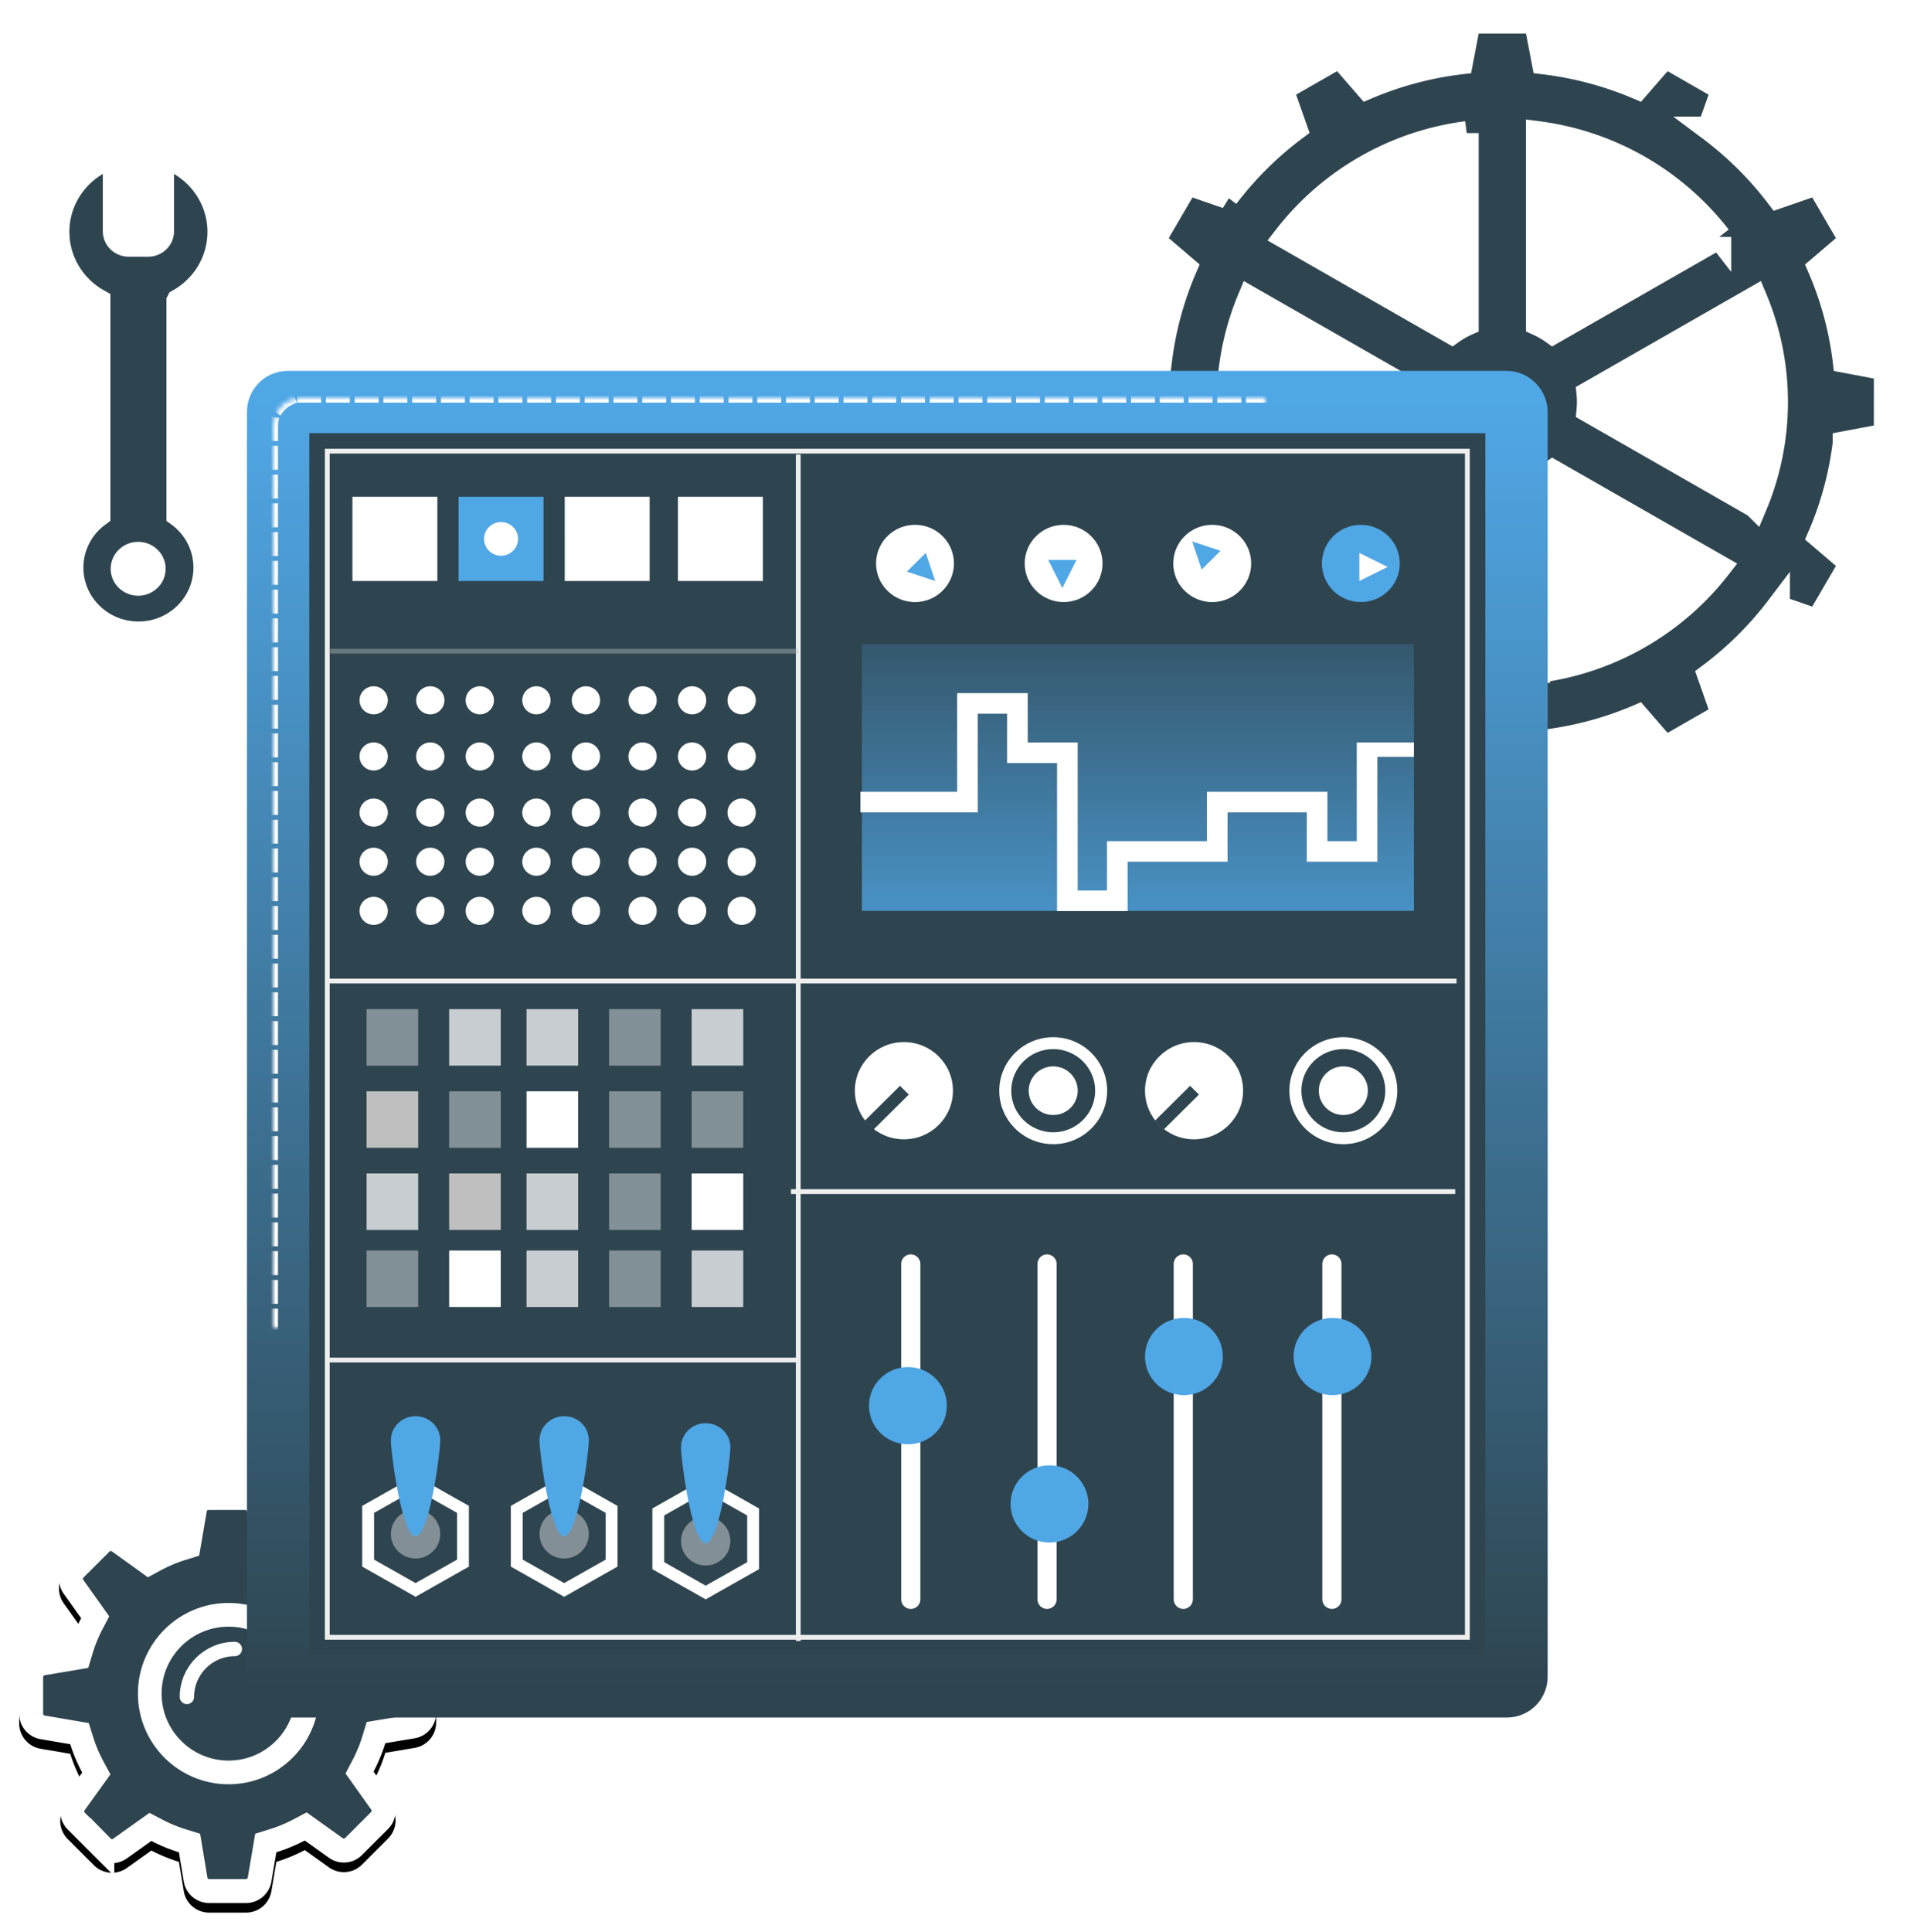 <svg xmlns="http://www.w3.org/2000/svg" xmlns:xlink="http://www.w3.org/1999/xlink" width="400" height="403" viewBox="0 0 400 403">
    <defs>
        <path id="c" d="M314.414 135.744V91.492a15.538 15.538 0 0 0 5.36-3.078l38.639 22.12c-9.889 14.093-25.794 23.72-44 25.21zm-53.87-25.208l38.638-22.12a15.594 15.594 0 0 0 5.36 3.076v44.252c-18.205-1.49-34.11-11.117-43.999-25.208zm43.998-92.542v44.25a15.588 15.588 0 0 0-5.362 3.076l-38.637-22.123c9.889-14.088 25.794-23.718 44-25.203zm53.868 25.203L319.774 65.32a15.532 15.532 0 0 0-5.36-3.076v-44.25c18.205 1.485 34.108 11.115 43.996 25.203zm-64.183 36.75l-38.639 22.12a58.305 58.305 0 0 1-5.703-25.2 58.36 58.36 0 0 1 5.703-25.2l38.639 22.122a15.437 15.437 0 0 0 0 6.157zm69.141 22.12l-38.641-22.123a15.394 15.394 0 0 0 0-6.155l38.639-22.124a58.301 58.301 0 0 1 5.705 25.203c0 9.01-2.05 17.549-5.703 25.198zM387 71.968l-8.373-1.579a67.926 67.926 0 0 0-6.012-22.193l6.466-5.52-4.936-8.488-8.082 2.797a69.745 69.745 0 0 0-16.372-16.232l2.826-8.004-8.554-4.907-5.574 6.414a69.297 69.297 0 0 0-22.384-5.959L314.414 0h-9.872l-1.589 8.298a69.329 69.329 0 0 0-22.388 5.962l-5.57-6.41-8.549 4.895 2.819 8.007a69.823 69.823 0 0 0-16.374 16.237l-8.073-2.795-4.94 8.477 6.463 5.523a67.86 67.86 0 0 0-6.012 22.204l-8.366 1.57-.002 9.794 8.368 1.579a67.832 67.832 0 0 0 6.012 22.198l-6.463 5.518 4.938 8.485 8.075-2.795a69.766 69.766 0 0 0 16.374 16.234l-2.824 8.005 8.554 4.9 5.572-6.41a69.374 69.374 0 0 0 22.389 5.962l1.581 8.295 9.882.003 1.591-8.298a69.365 69.365 0 0 0 22.384-5.964l5.565 6.411 8.558-4.896-2.82-8.012a69.734 69.734 0 0 0 16.368-16.233l8.073 2.802 4.945-8.484-6.468-5.53a67.851 67.851 0 0 0 6.012-22.191l8.368-1.574.005-9.798z"/>
        <filter id="b" width="115.5%" height="115.6%" x="-7.7%" y="-6.5%" filterUnits="objectBoundingBox">
            <feMorphology in="SourceAlpha" operator="dilate" radius="5" result="shadowSpreadOuter1"/>
            <feOffset dy="2" in="shadowSpreadOuter1" result="shadowOffsetOuter1"/>
            <feGaussianBlur in="shadowOffsetOuter1" result="shadowBlurOuter1" stdDeviation="2"/>
            <feComposite in="shadowBlurOuter1" in2="SourceAlpha" operator="out" result="shadowBlurOuter1"/>
            <feColorMatrix in="shadowBlurOuter1" values="0 0 0 0 0 0 0 0 0 0 0 0 0 0 0 0 0 0 0.15 0"/>
        </filter>
        <path id="e" d="M82.547 34.367l-6.107-1.035a34.48 34.48 0 0 0-2.453-5.925l3.598-5.035a5.358 5.358 0 0 0-.581-6.924l-5.416-5.416a5.335 5.335 0 0 0-3.799-1.581 5.28 5.28 0 0 0-3.107 1l-5.053 3.598a34.122 34.122 0 0 0-6.143-2.526L52.47 4.489A5.369 5.369 0 0 0 47.162 0H39.51a5.369 5.369 0 0 0-5.307 4.489l-1.054 6.18a33.63 33.63 0 0 0-5.907 2.49l-4.998-3.6c-.909-.654-1.999-.999-3.126-.999a5.304 5.304 0 0 0-3.798 1.581l-5.434 5.416a5.38 5.38 0 0 0-.582 6.925l3.635 5.106c-1 1.909-1.8 3.89-2.417 5.943L4.489 34.55A5.369 5.369 0 0 0 0 39.856v7.651c0 2.636 1.89 4.871 4.489 5.307l6.18 1.054a33.631 33.631 0 0 0 2.49 5.907l-3.581 4.98a5.358 5.358 0 0 0 .581 6.924l5.416 5.416a5.335 5.335 0 0 0 3.799 1.581 5.28 5.28 0 0 0 3.107-1l5.107-3.634a34.381 34.381 0 0 0 5.743 2.362l1.018 6.107A5.369 5.369 0 0 0 39.656 87h7.67c2.635 0 4.87-1.89 5.306-4.489l1.036-6.107a34.48 34.48 0 0 0 5.925-2.453l5.034 3.598c.909.655 2 1 3.126 1 1.436 0 2.78-.563 3.798-1.581l5.416-5.416a5.38 5.38 0 0 0 .582-6.924l-3.599-5.053c1-1.908 1.836-3.89 2.454-5.925l6.106-1.017A5.37 5.37 0 0 0 87 47.326v-7.652a5.305 5.305 0 0 0-4.453-5.307z"/>
        <filter id="d" width="116.1%" height="116.1%" x="-8%" y="-5.7%" filterUnits="objectBoundingBox">
            <feOffset dy="2" in="SourceAlpha" result="shadowOffsetOuter1"/>
            <feGaussianBlur in="shadowOffsetOuter1" result="shadowBlurOuter1" stdDeviation="2"/>
            <feComposite in="shadowBlurOuter1" in2="SourceAlpha" operator="out" result="shadowBlurOuter1"/>
            <feColorMatrix in="shadowBlurOuter1" values="0 0 0 0 0 0 0 0 0 0 0 0 0 0 0 0 0 0 0.15 0"/>
        </filter>
        <linearGradient id="f" x1="50%" x2="50%" y1="0%" y2="100%">
            <stop offset="0%" stop-color="#50A7E6"/>
            <stop offset="100%" stop-color="#2E4550"/>
        </linearGradient>
        <rect id="a" width="260" height="270" x="53" y="76" rx="6"/>
        <mask id="g" width="260" height="270" x="0" y="0" fill="#fff">
            <use xlink:href="#a"/>
        </mask>
        <linearGradient id="h" x1="50%" x2="50%" y1="137.073%" y2="-32.921%">
            <stop offset="0%" stop-color="#50A7E6"/>
            <stop offset="100%" stop-color="#2E4550"/>
        </linearGradient>
        <path id="j" d="M20.257 24.975c5.04-2.197 8.554-7.14 8.555-12.894C28.811 6.947 26.01 2.47 21.834 0v11.978c0 2.92-2.42 5.294-5.405 5.294h-4.05c-2.985-.001-5.403-2.371-5.403-5.297L6.974 0C2.799 2.47 0 6.953 0 12.081c.001 5.754 3.516 10.695 8.551 12.894v47.48c-3.364 1.96-5.625 5.552-5.625 9.666 0 6.214 5.14 11.25 11.48 11.25 6.338 0 11.48-5.035 11.48-11.25 0-4.114-2.263-7.706-5.628-9.665V24.975z"/>
        <filter id="i" width="183.3%" height="127.7%" x="-41.6%" y="-12.7%" filterUnits="objectBoundingBox">
            <feMorphology in="SourceAlpha" operator="dilate" radius="5" result="shadowSpreadOuter1"/>
            <feOffset dy="2" in="shadowSpreadOuter1" result="shadowOffsetOuter1"/>
            <feGaussianBlur in="shadowOffsetOuter1" result="shadowBlurOuter1" stdDeviation="2"/>
            <feComposite in="shadowBlurOuter1" in2="SourceAlpha" operator="out" result="shadowBlurOuter1"/>
            <feColorMatrix in="shadowBlurOuter1" values="0 0 0 0 0 0 0 0 0 0 0 0 0 0 0 0 0 0 0.15 0"/>
        </filter>
    </defs>
    <g fill="none" fill-rule="evenodd" transform="translate(4 7)">
        <g fill-rule="nonzero">
            <use fill="#000" filter="url(#b)" xlink:href="#c"/>
            <path fill="#2E4550" fill-rule="evenodd" stroke="#FFF" stroke-width="5" d="M316.914 132.967a57.188 57.188 0 0 0 37.82-21.658L320 91.423c-.967.69-2 1.285-3.085 1.774v39.77zm-52.692-21.656a57.193 57.193 0 0 0 37.82 21.656v-39.77a18.09 18.09 0 0 1-3.083-1.772l-34.737 19.886zm37.82-90.54a57.18 57.18 0 0 0-37.82 21.652l34.735 19.888c.968-.69 2-1.285 3.085-1.773V20.771zm52.69 21.652a57.175 57.175 0 0 0-37.818-21.652v39.767a18.023 18.023 0 0 1 3.084 1.773l34.734-19.888zm-63.23 36.202a17.876 17.876 0 0 1 0-3.515L256.74 55.207a55.83 55.83 0 0 0-4.355 21.66c0 7.528 1.495 14.851 4.354 21.66l34.763-19.902zm70.714 19.901a55.794 55.794 0 0 0 4.355-21.658 55.79 55.79 0 0 0-4.356-21.663L327.45 75.11a17.853 17.853 0 0 1 0 3.513l34.765 19.903zm18.696-13.071a70.313 70.313 0 0 1-5.251 19.391l6.633 5.672-7.033 12.065-8.278-2.874a72.245 72.245 0 0 1-14.31 14.195l2.894 8.22-12.15 6.951-5.703-6.57a71.829 71.829 0 0 1-19.597 5.223l-1.632 8.508-14.016-.003-1.622-8.505a71.84 71.84 0 0 1-19.601-5.222l-5.712 6.57-12.143-6.956 2.896-8.212a72.272 72.272 0 0 1-14.315-14.198l-8.282 2.867-7.023-12.066 6.628-5.659a70.293 70.293 0 0 1-5.252-19.399l-8.583-1.618.004-13.94 8.579-1.612a70.32 70.32 0 0 1 5.253-19.403l-6.63-5.664 7.028-12.057 8.278 2.866a72.333 72.333 0 0 1 14.316-14.2l-2.891-8.215 12.138-6.95 5.709 6.57a71.797 71.797 0 0 1 19.602-5.222l1.63-8.508h14.004l1.632 8.508a71.761 71.761 0 0 1 19.598 5.219l5.715-6.575 12.143 6.966-2.899 8.21a72.252 72.252 0 0 1 14.312 14.195l8.29-2.87 7.02 12.07-6.63 5.66a70.39 70.39 0 0 1 5.251 19.394l8.589 1.62-.007 13.944-8.582 1.614z"/>
        </g>
        <g fill-rule="nonzero">
            <g transform="translate(0 303)">
                <use fill="#000" filter="url(#d)" xlink:href="#e"/>
                <path fill="#2E4550" fill-rule="evenodd" stroke="#FFF" stroke-linejoin="square" stroke-width="5" d="M82.133 36.833h-.004l-7.622-1.294-.455-1.468a31.98 31.98 0 0 0-2.275-5.496l-.722-1.365.898-1.257 3.596-5.03a2.861 2.861 0 0 0-.313-3.707L69.82 11.8a2.835 2.835 0 0 0-2.03-.849c-.603 0-1.164.18-1.658.536l-6.307 4.492-1.363-.719a31.617 31.617 0 0 0-5.692-2.342l-1.49-.446-.259-1.533-1.018-6.036A2.869 2.869 0 0 0 47.162 2.5H39.51a2.87 2.87 0 0 0-2.843 2.41l-1.311 7.688-1.462.456a31.13 31.13 0 0 0-5.467 2.305l-1.377.742-6.267-4.513a2.836 2.836 0 0 0-1.665-.528 2.82 2.82 0 0 0-2.033.852l-5.432 5.413a2.88 2.88 0 0 0-.312 3.707l4.525 6.357-.712 1.36a31.178 31.178 0 0 0-2.238 5.503l-.448 1.486-1.53.259-6.036 1.018A2.869 2.869 0 0 0 2.5 39.856v7.651a2.87 2.87 0 0 0 2.41 2.843l7.688 1.311.456 1.462a31.131 31.131 0 0 0 2.305 5.467l.741 1.376-.912 1.268-3.574 4.97a2.861 2.861 0 0 0 .313 3.707l5.416 5.416a2.835 2.835 0 0 0 2.03.85c.603 0 1.165-.181 1.659-.537l6.358-4.526 1.36.714a31.872 31.872 0 0 0 5.326 2.19l1.468.458.253 1.517 1.018 6.104a2.869 2.869 0 0 0 2.84 2.403h7.67a2.87 2.87 0 0 0 2.842-2.407l1.293-7.622 1.468-.455a31.98 31.98 0 0 0 5.496-2.275l1.366-.722 1.257.898 5.04 3.604a2.836 2.836 0 0 0 1.666.528c.768 0 1.478-.296 2.03-.849l5.417-5.416a2.88 2.88 0 0 0 .313-3.706l-4.49-6.303.713-1.36a31.718 31.718 0 0 0 2.276-5.49l.45-1.486 1.531-.255 6.104-1.017a2.87 2.87 0 0 0 2.403-2.841V39.64c.02-1.391-.975-2.573-2.367-2.807zm.83-4.93h.002l-.004-.001h.002z"/>
            </g>
            <path fill="#FFF" d="M43.69 327.398c-10.437 0-18.914 8.477-18.914 18.913s8.477 18.913 18.913 18.913 18.913-8.477 18.913-18.913-8.477-18.913-18.913-18.913zm0 32.883c-7.709 0-13.97-6.262-13.97-13.97 0-7.708 6.261-13.97 13.97-13.97 7.707 0 13.969 6.262 13.969 13.97 0 7.708-6.262 13.97-13.97 13.97z"/>
        </g>
        <path stroke="#FFF" stroke-linecap="round" stroke-width="3" d="M45 337c-5.523 0-10 4.477-10 10"/>
        <rect width="258.398" height="267.94" x="54.035" y="76.868" fill="#2E4550" fill-rule="nonzero" stroke="url(#f)" stroke-width="13" rx="2"/>
        <use stroke="#FFF" stroke-dasharray="3" stroke-linecap="square" stroke-linejoin="round" stroke-width="2" mask="url(#g)" xlink:href="#a"/>
        <g fill-rule="nonzero">
            <path fill="#FFF" d="M74.054 308.607v9.747l8.657 4.901 8.657-4.901v-9.747l-8.657-4.9-8.657 4.9zm-2.473 11.203v-12.659l11.13-6.302 11.13 6.302v12.66l-11.13 6.3-11.13-6.3z"/>
            <path fill="#FFF" d="M87.857 313.017c0 2.817-2.304 5.101-5.146 5.101s-5.146-2.284-5.146-5.101 2.304-5.101 5.146-5.101 5.146 2.284 5.146 5.1" opacity=".4"/>
            <path fill="#50A7E6" d="M87.857 293.446c0 2.766-2.304 20.035-5.146 20.035s-5.146-17.269-5.146-20.035c0-2.766 2.304-5.008 5.146-5.008s5.146 2.242 5.146 5.008"/>
        </g>
        <g fill-rule="nonzero">
            <path fill="#FFF" d="M134.594 309.144v9.746l8.655 4.902 8.658-4.902v-9.746l-8.658-4.901-8.655 4.901zm-2.474 11.203v-12.66l11.13-6.301 11.13 6.302v12.659l-11.13 6.301-11.13-6.301z"/>
            <path fill="#FFF" d="M148.396 314.482c0 2.818-2.304 5.1-5.146 5.1s-5.146-2.282-5.146-5.1c0-2.818 2.304-5.102 5.146-5.102s5.146 2.284 5.146 5.102" opacity=".4"/>
            <path fill="#50A7E6" d="M148.396 294.91c0 2.766-2.304 20.035-5.146 20.035s-5.146-17.269-5.146-20.035c0-2.766 2.304-5.008 5.146-5.008s5.146 2.242 5.146 5.008"/>
        </g>
        <g fill-rule="nonzero">
            <path fill="#FFF" d="M105.062 308.607v9.747l8.657 4.901 8.657-4.901v-9.747l-8.657-4.9-8.657 4.9zm-2.473 11.203v-12.659l11.13-6.302 11.13 6.302v12.66l-11.13 6.3-11.13-6.3z"/>
            <path fill="#FFF" d="M118.865 313.017c0 2.817-2.304 5.101-5.146 5.101s-5.146-2.284-5.146-5.101 2.304-5.101 5.146-5.101 5.146 2.284 5.146 5.1" opacity=".4"/>
            <path fill="#50A7E6" d="M118.865 293.446c0 2.766-2.304 20.035-5.146 20.035s-5.146-17.269-5.146-20.035c0-2.766 2.304-5.008 5.146-5.008s5.146 2.242 5.146 5.008"/>
        </g>
        <path stroke="#EEE" d="M64.29 87.117h237.89v247.441H64.29z"/>
        <g fill="#FFF" fill-rule="nonzero">
            <path d="M153.703 183.019c0 1.617-1.322 2.928-2.953 2.928-1.63 0-2.953-1.311-2.953-2.928s1.322-2.928 2.953-2.928c1.63 0 2.953 1.31 2.953 2.928M143.367 183.019c0 1.617-1.322 2.928-2.953 2.928-1.63 0-2.953-1.311-2.953-2.928s1.322-2.928 2.953-2.928c1.63 0 2.953 1.31 2.953 2.928M133.031 183.019c0 1.617-1.322 2.928-2.953 2.928-1.63 0-2.953-1.311-2.953-2.928s1.322-2.928 2.953-2.928c1.631 0 2.953 1.31 2.953 2.928M121.219 183.019c0 1.617-1.323 2.928-2.953 2.928-1.631 0-2.954-1.311-2.954-2.928s1.323-2.928 2.954-2.928c1.63 0 2.953 1.31 2.953 2.928M110.883 183.019c0 1.617-1.322 2.928-2.953 2.928-1.631 0-2.953-1.311-2.953-2.928s1.322-2.928 2.953-2.928c1.63 0 2.953 1.31 2.953 2.928M99.07 183.019c0 1.617-1.322 2.928-2.953 2.928-1.63 0-2.953-1.311-2.953-2.928s1.322-2.928 2.953-2.928c1.631 0 2.953 1.31 2.953 2.928M88.734 183.019c0 1.617-1.322 2.928-2.953 2.928-1.63 0-2.953-1.311-2.953-2.928s1.322-2.928 2.953-2.928c1.631 0 2.953 1.31 2.953 2.928M76.922 183.019c0 1.617-1.322 2.928-2.953 2.928-1.631 0-2.953-1.311-2.953-2.928s1.322-2.928 2.953-2.928c1.63 0 2.953 1.31 2.953 2.928M153.703 172.77c0 1.617-1.322 2.928-2.953 2.928-1.63 0-2.953-1.311-2.953-2.928s1.322-2.928 2.953-2.928c1.63 0 2.953 1.31 2.953 2.928M143.367 172.77c0 1.617-1.322 2.928-2.953 2.928-1.63 0-2.953-1.311-2.953-2.928s1.322-2.928 2.953-2.928c1.63 0 2.953 1.31 2.953 2.928M133.031 172.77c0 1.617-1.322 2.928-2.953 2.928-1.63 0-2.953-1.311-2.953-2.928s1.322-2.928 2.953-2.928c1.631 0 2.953 1.31 2.953 2.928M121.219 172.77c0 1.617-1.323 2.928-2.953 2.928-1.631 0-2.954-1.311-2.954-2.928s1.323-2.928 2.954-2.928c1.63 0 2.953 1.31 2.953 2.928M110.883 172.77c0 1.617-1.322 2.928-2.953 2.928-1.631 0-2.953-1.311-2.953-2.928s1.322-2.928 2.953-2.928c1.63 0 2.953 1.31 2.953 2.928M99.07 172.77c0 1.617-1.322 2.928-2.953 2.928-1.63 0-2.953-1.311-2.953-2.928s1.322-2.928 2.953-2.928c1.631 0 2.953 1.31 2.953 2.928M88.734 172.77c0 1.617-1.322 2.928-2.953 2.928-1.63 0-2.953-1.311-2.953-2.928s1.322-2.928 2.953-2.928c1.631 0 2.953 1.31 2.953 2.928M76.922 172.77c0 1.617-1.322 2.928-2.953 2.928-1.631 0-2.953-1.311-2.953-2.928s1.322-2.928 2.953-2.928c1.63 0 2.953 1.31 2.953 2.928M153.703 162.52c0 1.618-1.322 2.93-2.953 2.93-1.63 0-2.953-1.312-2.953-2.93 0-1.616 1.322-2.928 2.953-2.928 1.63 0 2.953 1.312 2.953 2.929M143.367 162.52c0 1.618-1.322 2.93-2.953 2.93-1.63 0-2.953-1.312-2.953-2.93 0-1.616 1.322-2.928 2.953-2.928 1.63 0 2.953 1.312 2.953 2.929M133.031 162.52c0 1.618-1.322 2.93-2.953 2.93-1.63 0-2.953-1.312-2.953-2.93 0-1.616 1.322-2.928 2.953-2.928 1.631 0 2.953 1.312 2.953 2.929M121.219 162.52c0 1.618-1.323 2.93-2.953 2.93-1.631 0-2.954-1.312-2.954-2.93 0-1.616 1.323-2.928 2.954-2.928 1.63 0 2.953 1.312 2.953 2.929M110.883 162.52c0 1.618-1.322 2.93-2.953 2.93-1.631 0-2.953-1.312-2.953-2.93 0-1.616 1.322-2.928 2.953-2.928 1.63 0 2.953 1.312 2.953 2.929M99.07 162.52c0 1.618-1.322 2.93-2.953 2.93-1.63 0-2.953-1.312-2.953-2.93 0-1.616 1.322-2.928 2.953-2.928 1.631 0 2.953 1.312 2.953 2.929M88.734 162.52c0 1.618-1.322 2.93-2.953 2.93-1.63 0-2.953-1.312-2.953-2.93 0-1.616 1.322-2.928 2.953-2.928 1.631 0 2.953 1.312 2.953 2.929M76.922 162.52c0 1.618-1.322 2.93-2.953 2.93-1.631 0-2.953-1.312-2.953-2.93 0-1.616 1.322-2.928 2.953-2.928 1.63 0 2.953 1.312 2.953 2.929M153.703 150.808c0 1.617-1.322 2.928-2.953 2.928-1.63 0-2.953-1.311-2.953-2.928 0-1.618 1.322-2.929 2.953-2.929 1.63 0 2.953 1.311 2.953 2.929M143.367 150.808c0 1.617-1.322 2.928-2.953 2.928-1.63 0-2.953-1.311-2.953-2.928 0-1.618 1.322-2.929 2.953-2.929 1.63 0 2.953 1.311 2.953 2.929M133.031 150.808c0 1.617-1.322 2.928-2.953 2.928-1.63 0-2.953-1.311-2.953-2.928 0-1.618 1.322-2.929 2.953-2.929 1.631 0 2.953 1.311 2.953 2.929M121.219 150.808c0 1.617-1.323 2.928-2.953 2.928-1.631 0-2.954-1.311-2.954-2.928 0-1.618 1.323-2.929 2.954-2.929 1.63 0 2.953 1.311 2.953 2.929M110.883 150.808c0 1.617-1.322 2.928-2.953 2.928-1.631 0-2.953-1.311-2.953-2.928 0-1.618 1.322-2.929 2.953-2.929 1.63 0 2.953 1.311 2.953 2.929M96.117 153.736c-1.63 0-2.953-1.311-2.953-2.928 0-1.618 1.322-2.929 2.953-2.929 1.631 0 2.953 1.311 2.953 2.929 0 1.617-1.322 2.928-2.953 2.928zM88.734 150.808c0 1.617-1.322 2.928-2.953 2.928-1.63 0-2.953-1.311-2.953-2.928 0-1.618 1.322-2.929 2.953-2.929 1.631 0 2.953 1.311 2.953 2.929M76.922 150.808c0 1.617-1.322 2.928-2.953 2.928-1.631 0-2.953-1.311-2.953-2.928 0-1.618 1.322-2.929 2.953-2.929 1.63 0 2.953 1.311 2.953 2.929M153.703 139.094c0 1.617-1.322 2.929-2.953 2.929-1.63 0-2.953-1.312-2.953-2.929 0-1.617 1.322-2.928 2.953-2.928 1.63 0 2.953 1.311 2.953 2.928M143.367 139.094c0 1.617-1.322 2.929-2.953 2.929-1.63 0-2.953-1.312-2.953-2.929 0-1.617 1.322-2.928 2.953-2.928 1.63 0 2.953 1.311 2.953 2.928M133.031 139.094c0 1.617-1.322 2.929-2.953 2.929-1.63 0-2.953-1.312-2.953-2.929 0-1.617 1.322-2.928 2.953-2.928 1.631 0 2.953 1.311 2.953 2.928M121.219 139.094c0 1.617-1.323 2.929-2.953 2.929-1.631 0-2.954-1.312-2.954-2.929 0-1.617 1.323-2.928 2.954-2.928 1.63 0 2.953 1.311 2.953 2.928M110.883 139.094c0 1.617-1.322 2.929-2.953 2.929-1.631 0-2.953-1.312-2.953-2.929 0-1.617 1.322-2.928 2.953-2.928 1.63 0 2.953 1.311 2.953 2.928M99.07 139.094c0 1.617-1.322 2.929-2.953 2.929-1.63 0-2.953-1.312-2.953-2.929 0-1.617 1.322-2.928 2.953-2.928 1.631 0 2.953 1.311 2.953 2.928M88.734 139.094c0 1.617-1.322 2.929-2.953 2.929-1.63 0-2.953-1.312-2.953-2.929 0-1.617 1.322-2.928 2.953-2.928 1.631 0 2.953 1.311 2.953 2.928M76.922 139.094c0 1.617-1.322 2.929-2.953 2.929-1.631 0-2.953-1.312-2.953-2.929 0-1.617 1.322-2.928 2.953-2.928 1.63 0 2.953 1.311 2.953 2.928"/>
        </g>
        <path stroke="#EEE" stroke-linecap="square" d="M162.563 88.312V334.83"/>
        <g transform="translate(177.328 256.226)">
            <g stroke="#FFF" stroke-linecap="round" stroke-width="4">
                <path d="M8.715.454v69.961M37.146.454v69.961M65.576.454v69.961M96.584.454v69.961"/>
            </g>
            <ellipse cx="8.121" cy="30.015" fill="#50A7E6" fill-rule="nonzero" rx="8.121" ry="8.053"/>
            <ellipse cx="37.652" cy="50.513" fill="#50A7E6" fill-rule="nonzero" rx="8.121" ry="8.053"/>
            <ellipse cx="65.707" cy="19.766" fill="#50A7E6" fill-rule="nonzero" rx="8.121" ry="8.053"/>
            <ellipse cx="96.715" cy="19.766" fill="#50A7E6" fill-rule="nonzero" rx="8.121" ry="8.053"/>
        </g>
        <g fill="#FFF" fill-rule="nonzero">
            <path d="M220.88 220.533c0 2.802-2.292 5.072-5.117 5.072-2.826 0-5.117-2.27-5.117-5.072 0-2.801 2.29-5.073 5.117-5.073 2.825 0 5.116 2.272 5.116 5.073"/>
            <path d="M215.763 211.853c-4.828 0-8.756 3.894-8.756 8.68s3.928 8.68 8.756 8.68 8.755-3.894 8.755-8.68-3.927-8.68-8.755-8.68zm0 19.839c-6.207 0-11.257-5.006-11.257-11.16 0-6.152 5.05-11.158 11.257-11.158s11.257 5.006 11.257 11.159c0 6.153-5.05 11.159-11.257 11.159z"/>
        </g>
        <g fill-rule="nonzero">
            <path fill="#FFF" d="M194.842 220.533c0 5.603-4.581 10.144-10.233 10.144-5.653 0-10.234-4.541-10.234-10.144s4.581-10.145 10.234-10.145c5.652 0 10.233 4.542 10.233 10.145"/>
            <path fill="#2E4550" d="M178.264 228.648l-1.842-1.826 7.368-7.304 1.842 1.826-7.368 7.304"/>
        </g>
        <g fill="#FFF" fill-rule="nonzero">
            <path d="M281.418 220.533c0 2.802-2.29 5.072-5.116 5.072-2.826 0-5.117-2.27-5.117-5.072 0-2.801 2.29-5.073 5.117-5.073 2.825 0 5.116 2.272 5.116 5.073"/>
            <path d="M276.302 211.853c-4.828 0-8.756 3.894-8.756 8.68s3.928 8.68 8.756 8.68 8.755-3.894 8.755-8.68-3.927-8.68-8.755-8.68zm0 19.839c-6.207 0-11.257-5.006-11.257-11.16 0-6.152 5.05-11.158 11.257-11.158s11.257 5.006 11.257 11.159c0 6.153-5.05 11.159-11.257 11.159z"/>
        </g>
        <g fill-rule="nonzero">
            <path fill="#FFF" d="M255.381 220.533c0 5.603-4.581 10.144-10.233 10.144s-10.234-4.541-10.234-10.144 4.582-10.145 10.234-10.145 10.233 4.542 10.233 10.145"/>
            <path fill="#2E4550" d="M238.803 228.648l-1.842-1.826 7.368-7.304 1.842 1.826-7.368 7.304"/>
        </g>
        <g fill-rule="nonzero">
            <path fill="#FFF" d="M72.492 265.66h10.766v-11.785H72.492z" opacity=".403"/>
            <path fill="#FFF" d="M89.718 265.66h10.767v-11.785H89.718z"/>
            <path fill="#FFF" d="M105.868 265.66h10.766v-11.785h-10.766z" opacity=".733"/>
            <path fill="#FFF" d="M123.094 265.66h10.766v-11.785h-10.766z" opacity=".403"/>
            <path fill="#FFF" d="M140.32 265.66h10.766v-11.785H140.32zM72.492 249.589h10.766v-11.786H72.492z" opacity=".733"/>
            <path fill="#BFBFBF" d="M89.718 249.589h10.767v-11.786H89.718z"/>
            <path fill="#FFF" d="M105.868 249.589h10.766v-11.786h-10.766z" opacity=".733"/>
            <path fill="#FFF" d="M123.094 249.589h10.766v-11.786h-10.766z" opacity=".403"/>
            <path fill="#FFF" d="M140.32 249.589h10.766v-11.786H140.32z"/>
            <path fill="#BFBFBF" d="M72.492 232.446h10.766V220.66H72.492z"/>
            <path fill="#FFF" d="M89.718 232.446h10.767V220.66H89.718z" opacity=".403"/>
            <path fill="#FFF" d="M105.868 232.446h10.766V220.66h-10.766z"/>
            <path fill="#FFF" d="M123.094 232.446h10.766V220.66h-10.766zM140.32 232.446h10.766V220.66H140.32zM72.492 215.303h10.766v-11.786H72.492z" opacity=".403"/>
            <path fill="#FFF" d="M89.718 215.303h10.767v-11.786H89.718zM105.868 215.303h10.766v-11.786h-10.766z" opacity=".733"/>
            <path fill="#FFF" d="M123.094 215.303h10.766v-11.786h-10.766z" opacity=".403"/>
            <path fill="#FFF" d="M140.32 215.303h10.766v-11.786H140.32z" opacity=".733"/>
        </g>
        <path stroke="#BFBFBF" stroke-linecap="square" stroke-opacity=".393" d="M65.1 128.845h97.01"/>
        <path stroke="#EEE" stroke-linecap="square" d="M65.1 276.725h97.01M161.55 241.585h137.597M65.1 197.66h234.32"/>
        <g fill-rule="nonzero">
            <path fill="#FFF" d="M69.54 114.204h17.718v-17.57H69.539zM137.46 114.204h17.72v-17.57h-17.72zM113.836 114.204h17.719v-17.57h-17.72z"/>
            <path fill="#50A7E6" d="M91.688 114.204h17.718v-17.57H91.687z"/>
            <path fill="#FFF" d="M100.547 108.933c-1.957 0-3.544-1.574-3.544-3.514 0-1.94 1.587-3.514 3.544-3.514s3.544 1.573 3.544 3.514c0 1.94-1.587 3.514-3.544 3.514z"/>
        </g>
        <g fill-rule="nonzero">
            <path fill="#FFF" d="M192.668 104.85a8.003 8.003 0 0 1 0 11.387c-3.17 3.146-8.313 3.146-11.485 0a8.005 8.005 0 0 1 0-11.388c3.171-3.145 8.314-3.145 11.485 0"/>
            <path fill="#50A7E6" d="M189.172 108.347l1.969 5.857-5.907-1.953z"/>
            <path fill="#FFF" d="M243.2 116.237a8.004 8.004 0 0 1 0-11.388c3.17-3.145 8.312-3.145 11.484 0a8.004 8.004 0 0 1 0 11.388c-3.172 3.146-8.314 3.146-11.485 0"/>
            <path fill="#50A7E6" d="M250.68 107.907l-3.938 3.904-1.969-5.856 5.907 1.952"/>
            <path fill="#FFF" d="M226.055 110.544c0 4.447-3.636 8.052-8.121 8.052s-8.12-3.605-8.122-8.052c.001-4.448 3.637-8.054 8.122-8.053 4.485-.001 8.12 3.605 8.12 8.053"/>
            <path fill="#50A7E6" d="M214.719 109.811h5.906l-2.953 5.857-2.953-5.857M279.95 102.49c4.484 0 8.12 3.606 8.12 8.053 0 4.448-3.636 8.053-8.12 8.053-4.486 0-8.122-3.605-8.122-8.053 0-4.447 3.636-8.052 8.121-8.052"/>
            <path fill="#FFF" d="M279.64 114.204v-5.857l5.907 2.928-5.906 2.929"/>
            <path fill="url(#h)" d="M0 80.528h115.172V24.891H0z" transform="translate(175.852 102.49)"/>
            <path stroke="#FFF" stroke-width="3" d="M281.903 150.674v20.587h-11.725v-10.293h-19.543v10.293h-20.846v10.294h-11.726v-30.88h-10.422V140.38h-9.12v20.587h-21.498v-1.287h20.195v-20.587h11.725v10.294h10.423v30.88h9.12v-10.293h20.846V159.68h22.149v10.294h9.119v-20.587h10.423"/>
        </g>
        <g fill-rule="nonzero">
            <g transform="translate(10.477 29.283)">
                <use fill="#000" filter="url(#i)" xlink:href="#j"/>
                <path fill="#2E4550" fill-rule="evenodd" stroke="#FFF" stroke-width="5" d="M22.757 26.523l.001 44.585c3.49 2.558 5.628 6.601 5.628 11.013 0 7.606-6.271 13.75-13.98 13.75-7.71 0-13.98-6.144-13.98-13.75 0-4.412 2.137-8.455 5.625-11.012V26.522c-5.206-2.91-8.55-8.37-8.551-14.441C-2.499 6.184.66.83 5.701-2.152l3.772-2.231V0l.003 11.975c0 1.534 1.288 2.796 2.903 2.797h4.05c1.614 0 2.905-1.265 2.905-2.794v-16.36l3.772 2.23c5.046 2.983 8.205 8.333 8.206 14.234-.001 6.072-3.346 11.532-8.555 14.44z"/>
            </g>
            <path fill="#FFF" d="M24.83 117.276c-3.166 0-5.74-2.518-5.74-5.619 0-3.106 2.574-5.625 5.74-5.625 3.163 0 5.738 2.52 5.737 5.624 0 3.102-2.575 5.62-5.737 5.62z"/>
        </g>
    </g>
</svg>
